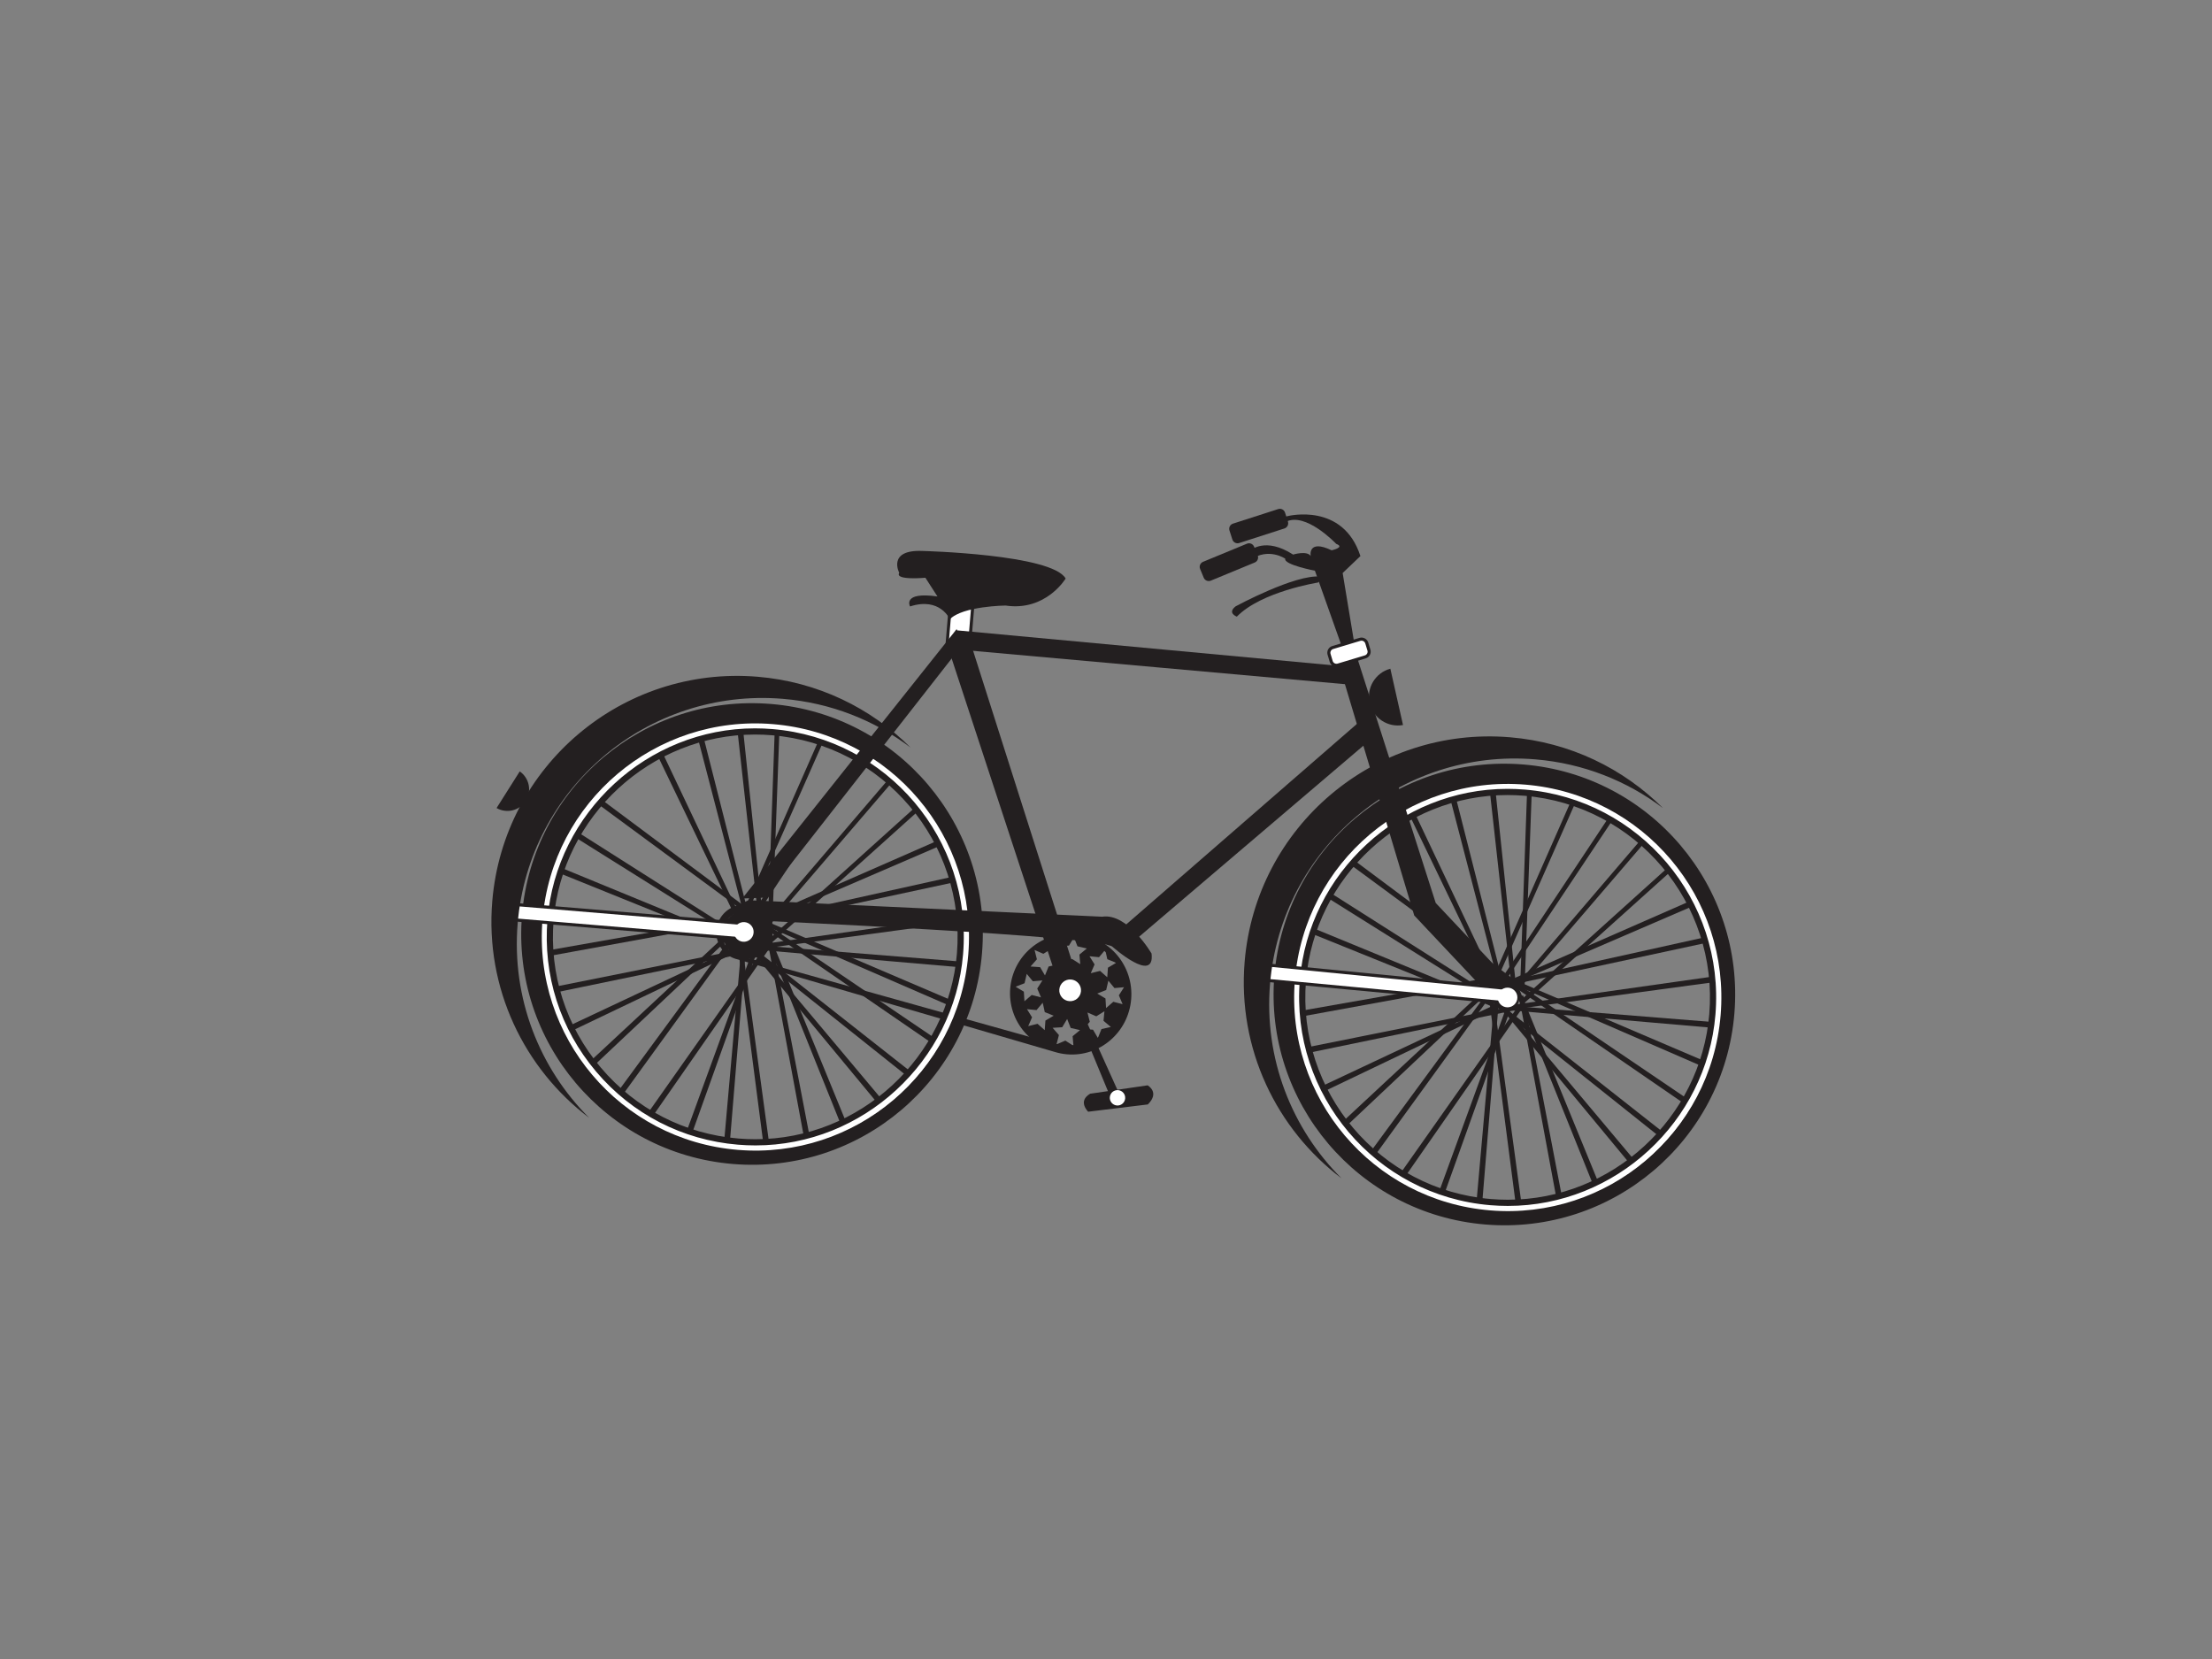 <?xml version="1.0" encoding="utf-8"?>
<!-- Generator: Adobe Illustrator 17.0.0, SVG Export Plug-In . SVG Version: 6.00 Build 0)  -->
<!DOCTYPE svg PUBLIC "-//W3C//DTD SVG 1.1//EN" "http://www.w3.org/Graphics/SVG/1.1/DTD/svg11.dtd">
<svg version="1.1" id="Layer_1" xmlns="http://www.w3.org/2000/svg" xmlns:xlink="http://www.w3.org/1999/xlink" x="0px" y="0px"
	 width="800px" height="600px" viewBox="0 0 800 600" enable-background="new 0 0 800 600" xml:space="preserve">
<rect x="0" y="0" width="800" height="600" fill="#808080" stroke="none"/>
<g>
	<g>
		<path fill="#231F20" d="M476.68,210.681c0,0-20.47,3.225-29.359,12.334c0,0-3.588-1.283-0.428-3.73
			c0,0,21.674-11.742,30.702-10.743C477.595,208.542,479.046,208.906,476.68,210.681z"/>
	</g>
	<g>
		<path fill="#231F20" d="M465.873,186.625c0,0,19.88-4.995,26.138,14.495l-6.421,6.116l4.097,24.731l-4.352,1.977l-9.775-27.54
			c0,0-11.396-2.183-10.726-4.346c0,0-6.054-4.199-12.598,0.428l0.042-3.443c0,0,5.34-4.975,15.39,1.527
			c0,0,5.056-1.547,6.362,0.531c0,0-1.204-6.262,7.564-2.08c0,0,5.014-1.06,1.669-2.325c0,0-11.091-11.761-18.307-7.929
			C464.956,188.766,461.368,187.481,465.873,186.625z"/>
	</g>
	<g>
		
			<rect x="343.024" y="218.88" transform="matrix(0.997 0.083 -0.083 0.997 20.069 -28.038)" fill="#FFFFFF" width="8.101" height="16.693"/>
		<path fill="#231F20" d="M350.93,236.486l-9.187-0.767l1.477-17.752l9.19,0.767L350.93,236.486z M342.949,234.697l6.959,0.579
			l1.296-15.519l-6.961-0.579L342.949,234.697z"/>
	</g>
	<g>
		<path fill="#231F20" d="M409.101,361.401c-0.999,11.978-11.377,20.892-23.175,19.909c-1.575-0.129-3.092-0.437-4.542-0.887
			L266.827,346.99c-4.763-1.029-8.145-5.51-7.721-10.573c0.433-5.218,4.748-9.159,9.819-9.155l0.006-0.042l0.741,0.063
			c0.024,0.002,0.041,0.002,0.061,0.004c0.026,0.002,0.05,0.006,0.074,0.009l119.732,10.632
			C401.342,338.91,410.099,349.417,409.101,361.401z M387.805,339.437l-116.202-10.265c-0.026-0.004-0.048-0.009-0.074-0.011
			c-0.018-0.002-0.037,0-0.059-0.002l-0.719-0.063l-0.009,0.037c-4.916-0.037-9.076,3.439-9.461,8.082
			c-0.376,4.497,2.908,7.853,7.538,8.799l111.364,31.163c1.407,0.411,2.88,0.692,4.409,0.821
			c11.453,0.955,21.458-6.904,22.343-17.553C407.825,349.795,399.26,340.391,387.805,339.437z"/>
	</g>
	<g>
		<polygon fill="#231F20" points="605.018,312.117 550.169,361.55 551.064,362.963 605.355,314.155 		"/>
	</g>
	<g>
		<polygon fill="#231F20" points="594.727,302.182 547.894,356.905 548.928,358.17 595.3,304.124 		"/>
	</g>
	<g>
		<polygon fill="#231F20" points="583.112,293.652 543.264,353.656 544.444,354.785 583.921,295.511 		"/>
	</g>
	<g>
		<polygon fill="#231F20" points="570.003,285.533 540.955,351.447 542.314,352.36 571.113,287.226 		"/>
	</g>
	<g>
		<polygon fill="#231F20" points="552.36,284.156 549.806,356.14 551.41,356.485 554.018,285.319 		"/>
	</g>
	<g>
		<polygon fill="#231F20" points="538.381,282.256 546.813,358.008 548.447,358.124 540.406,281.605 		"/>
	</g>
	<g>
		<polygon fill="#231F20" points="523.781,286.086 542.991,359.841 544.625,359.723 525.691,285.148 		"/>
	</g>
	<g>
		<polygon fill="#231F20" points="507.62,290.349 540.708,359.011 542.285,358.578 509.313,289.062 		"/>
	</g>
	<g>
		<polygon fill="#231F20" points="486.094,311 547.468,356.199 548.661,355.078 486.99,309.071 		"/>
	</g>
	<g>
		<polygon fill="#231F20" points="478.607,323.749 543.199,364.213 544.3,363.007 479.354,321.754 		"/>
	</g>
	<g>
		<polygon fill="#231F20" points="468.397,335.237 539.069,363.789 539.945,362.404 468.786,333.144 		"/>
	</g>
	<g>
		<polygon fill="#231F20" points="469.354,367.884 544.335,354.196 544.335,352.563 468.563,365.906 		"/>
	</g>
	<g>
		<polygon fill="#231F20" points="473.474,380.731 548.119,365.306 548.084,363.671 472.64,378.778 		"/>
	</g>
	<g>
		<polygon fill="#231F20" points="475.244,396.451 544.011,363.571 543.579,361.993 473.966,394.754 		"/>
	</g>
	<g>
		<polygon fill="#231F20" points="497.194,417.997 541.923,356.282 540.795,355.102 495.262,417.114 		"/>
	</g>
	<g>
		<polygon fill="#231F20" points="507.664,426.295 551.182,363.717 550.029,362.553 505.715,425.449 		"/>
	</g>
	<g>
		<polygon fill="#231F20" points="522.11,432.539 547.791,360.776 546.373,359.955 520.006,432.236 		"/>
	</g>
	<g>
		<polygon fill="#231F20" points="536.076,434.866 542.333,358.902 540.752,358.476 533.961,435.113 		"/>
	</g>
	<g>
		<polygon fill="#231F20" points="550.184,434.733 539.917,359.208 538.283,359.129 548.176,435.432 		"/>
	</g>
	<g>
		<polygon fill="#231F20" points="565.306,434.938 550.944,360.082 549.308,360.095 563.339,435.745 		"/>
	</g>
	<g>
		<polygon fill="#231F20" points="577.995,427.449 549.111,356.916 547.507,357.252 576.23,428.63 		"/>
	</g>
	<g>
		<polygon fill="#231F20" points="591.38,419.926 542.397,361.53 540.972,362.339 590.056,421.591 		"/>
	</g>
	<g>
		<polygon fill="#231F20" points="601.94,409.838 542.045,362.697 540.817,363.778 600.98,411.739 		"/>
	</g>
	<g>
		<polygon fill="#231F20" points="610.699,397.71 547.61,354.936 546.463,356.099 609.877,399.67 		"/>
	</g>
	<g>
		<polygon fill="#231F20" points="617.699,384.292 547.604,354.357 546.699,355.723 617.271,386.375 		"/>
	</g>
	<g>
		<polygon fill="#231F20" points="620.337,369.7 544.357,363.606 543.937,365.19 620.59,371.817 		"/>
	</g>
	<g>
		<polygon fill="#231F20" points="620.531,353.029 545.063,363.724 544.999,365.36 621.241,355.03 		"/>
	</g>
	<g>
		<polygon fill="#231F20" points="616.922,338.901 542.502,355.393 542.565,357.029 617.782,340.846 		"/>
	</g>
	<g>
		<polygon fill="#231F20" points="613.694,324.815 543.889,355.419 544.265,357.014 614.918,326.554 		"/>
	</g>
	<g>
		<polygon fill="#231F20" points="486.256,407.905 541.731,355.631 540.835,354.257 484.521,406.679 		"/>
	</g>
	<g>
		<path fill="#FFFFFF" d="M624.079,366.341c-3.679,44.183-42.483,77.015-86.666,73.334c-44.183-3.682-77.018-42.481-73.334-86.666
			c3.682-44.183,42.483-77.02,86.668-73.336C594.93,283.357,627.761,322.158,624.079,366.341z M551.427,286.682
			c-40.89-3.406-76.803,26.977-80.21,67.872c-3.406,40.888,26.977,76.797,67.87,80.205c40.89,3.408,76.801-26.977,80.207-67.867
			C622.703,325.997,592.317,290.091,551.427,286.682z"/>
		<path fill="#231F20" d="M544.169,441.076c-2.27,0-4.575-0.096-6.85-0.286c-21.665-1.805-41.334-11.94-55.376-28.537
			c-14.044-16.597-20.785-37.668-18.978-59.337c3.487-41.854,39.077-74.643,81.023-74.643c2.272,0,4.577,0.096,6.854,0.286
			c44.725,3.727,78.079,43.15,74.352,87.877C621.709,408.289,586.119,441.076,544.169,441.076z M543.988,280.51
			c-40.792,0-75.401,31.886-78.794,72.593c-1.757,21.071,4.798,41.565,18.456,57.705c13.658,16.14,32.785,25.996,53.858,27.753
			c2.211,0.183,4.453,0.277,6.662,0.277c40.794,0,75.405-31.886,78.796-72.591c3.625-43.497-28.814-81.833-72.311-85.46
			C548.44,280.604,546.199,280.51,543.988,280.51z M545.342,436.138C545.34,436.138,545.344,436.138,545.342,436.138
			c-2.107,0-4.241-0.087-6.349-0.264c-41.439-3.454-72.342-39.975-68.89-81.411c3.229-38.782,36.206-69.161,75.073-69.161
			c2.102,0,4.237,0.092,6.345,0.266c41.439,3.452,72.342,39.977,68.887,81.418C617.179,405.761,584.203,436.138,545.342,436.138z
			 M545.176,287.539c-37.713,0-69.709,29.479-72.844,67.107c-3.349,40.209,26.638,75.648,66.849,78.999
			c2.045,0.171,4.119,0.256,6.162,0.256c37.709,0,69.702-29.474,72.838-67.103c3.352-40.209-26.636-75.65-66.847-79.002
			C549.29,287.626,547.217,287.539,545.176,287.539z"/>
	</g>
	<g>
		<path fill="#231F20" d="M627.26,366.608c-3.828,45.937-44.17,80.076-90.112,76.246c-45.94-3.826-80.079-44.172-76.251-90.109
			c3.828-45.942,44.174-80.076,90.114-76.251C596.951,280.324,631.088,320.668,627.26,366.608z M551.718,283.778
			c-42.518-3.542-79.856,28.052-83.397,70.57c-3.542,42.516,28.052,79.854,70.568,83.397c42.516,3.544,79.856-28.05,83.397-70.568
			C625.829,324.66,594.234,287.325,551.718,283.778z"/>
	</g>
	<g>
		<path fill="#231F20" d="M490.705,237.47l28.543,89.096l29.876,31.722c0,0,2.596,8.263-6.186,6.218l-31.46-33.414l-27.56-91.969
			C483.918,239.124,485.976,238.062,490.705,237.47z"/>
	</g>
	<g>
		<polygon fill="#FFFFFF" points="543.963,362.603 458.608,354.604 459.072,349.059 545.827,357.569 		"/>
		<path fill="#231F20" d="M544.339,363.199l-0.428-0.039l-85.906-8.051l0.557-6.662l0.564,0.055l87.477,8.582L544.339,363.199z
			 M459.211,354.099l84.376,7.907l1.464-3.952l-85.471-8.384L459.211,354.099z"/>
	</g>
	<g>
		<circle fill="#FFFFFF" cx="545.222" cy="360.755" r="3.561"/>
	</g>
	<g>
		<path fill="#231F20" d="M459.327,355.812c4.077-48.911,47.034-85.257,95.945-81.18c17.392,1.446,33.191,7.815,46.152,17.615
			c-14.331-14.294-33.591-23.794-55.341-25.607c-48.911-4.077-91.866,32.271-95.943,81.182
			c-2.626,31.519,11.536,60.568,35.033,78.326C467.269,408.296,457.064,382.977,459.327,355.812z"/>
	</g>
	<g>
		<polygon fill="#231F20" points="332.916,290.228 278.062,339.662 278.962,341.077 333.252,292.269 		"/>
	</g>
	<g>
		<polygon fill="#231F20" points="322.627,280.296 275.789,335.019 276.825,336.284 323.199,282.238 		"/>
	</g>
	<g>
		<polygon fill="#231F20" points="311.014,271.77 271.162,331.768 272.342,332.899 311.816,273.625 		"/>
	</g>
	<g>
		<polygon fill="#231F20" points="297.901,263.649 268.852,329.561 270.209,330.472 299.011,265.342 		"/>
	</g>
	<g>
		<polygon fill="#231F20" points="280.257,262.27 277.706,334.256 279.305,334.599 281.916,263.433 		"/>
	</g>
	<g>
		<polygon fill="#231F20" points="266.276,260.369 274.71,336.122 276.344,336.238 268.3,259.718 		"/>
	</g>
	<g>
		<polygon fill="#231F20" points="251.679,264.197 270.891,337.959 272.521,337.837 253.591,263.26 		"/>
	</g>
	<g>
		<polygon fill="#231F20" points="235.517,268.462 268.605,337.125 270.183,336.694 237.208,267.175 		"/>
	</g>
	<g>
		<polygon fill="#231F20" points="213.992,289.114 275.365,334.315 276.558,333.192 214.888,287.182 		"/>
	</g>
	<g>
		<polygon fill="#231F20" points="206.502,301.863 271.096,342.329 272.202,341.119 207.251,299.87 		"/>
	</g>
	<g>
		<polygon fill="#231F20" points="196.294,313.351 266.967,341.901 267.843,340.522 196.683,311.26 		"/>
	</g>
	<g>
		<polygon fill="#231F20" points="197.251,345.998 272.235,332.309 272.235,330.677 196.46,344.023 		"/>
	</g>
	<g>
		<polygon fill="#231F20" points="201.372,358.847 276.017,343.42 275.979,341.785 200.537,356.892 		"/>
	</g>
	<g>
		<polygon fill="#231F20" points="203.144,374.565 271.909,341.685 271.479,340.107 201.866,372.87 		"/>
	</g>
	<g>
		<polygon fill="#231F20" points="225.091,396.113 269.825,334.396 268.693,333.212 223.155,395.23 		"/>
	</g>
	<g>
		<polygon fill="#231F20" points="235.563,404.409 279.08,341.829 277.926,340.669 233.612,403.563 		"/>
	</g>
	<g>
		<polygon fill="#231F20" points="250.008,410.655 275.689,338.89 274.271,338.069 247.901,410.349 		"/>
	</g>
	<g>
		<polygon fill="#231F20" points="263.973,412.98 270.231,337.016 268.649,336.592 261.861,413.231 		"/>
	</g>
	<g>
		<polygon fill="#231F20" points="278.083,412.849 267.817,337.322 266.182,337.247 276.073,413.546 		"/>
	</g>
	<g>
		<polygon fill="#231F20" points="293.203,413.05 278.842,338.195 277.205,338.209 291.237,413.859 		"/>
	</g>
	<g>
		<polygon fill="#231F20" points="305.893,405.567 277.009,335.03 275.407,335.364 304.125,406.749 		"/>
	</g>
	<g>
		<polygon fill="#231F20" points="319.28,398.042 270.294,339.644 268.87,340.455 317.954,399.707 		"/>
	</g>
	<g>
		<polygon fill="#231F20" points="329.837,387.954 269.943,340.813 268.715,341.897 328.88,389.851 		"/>
	</g>
	<g>
		<polygon fill="#231F20" points="338.596,375.824 275.51,333.048 274.36,334.215 337.775,377.786 		"/>
	</g>
	<g>
		<polygon fill="#231F20" points="345.597,362.404 275.501,332.471 274.597,333.834 345.168,364.489 		"/>
	</g>
	<g>
		<polygon fill="#231F20" points="348.236,347.818 272.257,341.722 271.835,343.304 348.487,349.926 		"/>
	</g>
	<g>
		<polygon fill="#231F20" points="348.429,331.143 272.962,341.838 272.894,343.474 349.138,333.148 		"/>
	</g>
	<g>
		<polygon fill="#231F20" points="344.815,317.015 270.402,333.509 270.46,335.143 345.68,318.962 		"/>
	</g>
	<g>
		<polygon fill="#231F20" points="341.594,302.927 271.787,333.535 272.165,335.128 342.818,304.67 		"/>
	</g>
	<g>
		<polygon fill="#231F20" points="214.153,386.021 269.624,333.743 268.732,332.371 212.419,384.793 		"/>
	</g>
	<g>
		<path fill="#FFFFFF" d="M351.979,344.457c-3.682,44.181-42.485,77.018-86.668,73.334c-44.183-3.68-77.018-42.488-73.334-86.668
			c3.684-44.185,42.485-77.016,86.666-73.336C322.828,261.471,355.66,300.27,351.979,344.457z M279.324,264.798
			c-40.892-3.408-76.801,26.977-80.21,67.867c-3.406,40.89,26.977,76.803,67.869,80.21c40.893,3.408,76.799-26.979,80.21-67.867
			C350.6,304.116,320.215,268.205,279.324,264.798z"/>
		<path fill="#231F20" d="M272.069,419.192c-2.27,0-4.575-0.096-6.852-0.286c-21.665-1.802-41.332-11.94-55.376-28.537
			c-14.044-16.601-20.785-37.672-18.978-59.337c3.489-41.858,39.081-74.645,81.029-74.645c2.268,0,4.571,0.096,6.843,0.286
			c44.729,3.73,78.086,43.149,74.358,87.879C349.606,386.405,314.016,419.192,272.069,419.192z M271.892,258.624
			c-40.794,0-75.407,31.886-78.8,72.591c-1.757,21.071,4.798,41.565,18.456,57.708c13.66,16.142,32.787,26,53.855,27.755
			c2.215,0.184,4.457,0.278,6.666,0.278c40.792,0,75.403-31.886,78.796-72.591c3.623-43.497-28.817-81.835-72.316-85.462
			C276.338,258.718,274.098,258.624,271.892,258.624z M273.24,414.254C273.237,414.254,273.242,414.254,273.24,414.254
			c-2.106,0-4.241-0.087-6.349-0.264c-20.073-1.672-38.295-11.062-51.306-26.439c-13.013-15.377-19.258-34.901-17.584-54.976
			c3.231-38.777,36.206-69.156,75.069-69.156c2.104,0,4.241,0.092,6.349,0.266c41.439,3.452,72.342,39.975,68.89,81.418
			C345.075,383.875,312.098,414.254,273.24,414.254z M273.069,265.655c-37.707,0-69.703,29.476-72.84,67.102
			c-1.621,19.481,4.438,38.426,17.062,53.347c12.626,14.923,30.307,24.034,49.787,25.657c2.045,0.17,4.118,0.255,6.161,0.255
			c37.705,0,69.7-29.474,72.84-67.103c3.349-40.211-26.638-75.65-66.849-79.001C277.186,265.742,275.112,265.655,273.069,265.655z"
			/>
	</g>
	<g>
		<path fill="#231F20" d="M355.158,344.72c-3.828,45.942-44.174,80.079-90.112,76.251c-45.942-3.828-80.079-44.172-76.251-90.112
			c3.828-45.942,44.174-80.079,90.114-76.251C324.849,258.436,358.988,298.782,355.158,344.72z M279.617,261.897
			c-42.518-3.546-79.856,28.047-83.4,70.568c-3.542,42.516,28.05,79.854,70.57,83.397c42.514,3.542,79.854-28.052,83.397-70.568
			C353.727,302.776,322.131,265.439,279.617,261.897z"/>
	</g>
	<g>
		<path fill="#231F20" d="M279.381,338.552c-0.411,4.931-4.739,8.595-9.675,8.185c-4.934-0.411-8.595-4.739-8.185-9.675
			c0.411-4.934,4.741-8.593,9.675-8.183C276.13,329.286,279.792,333.618,279.381,338.552z"/>
	</g>
	<g>
		
			<rect x="186.594" y="330.605" transform="matrix(0.997 0.083 -0.083 0.997 28.471 -17.783)" fill="#FFFFFF" width="82.858" height="5.565"/>
		<path fill="#231F20" d="M269.589,340.203l-0.557-0.046l-83.129-6.926l0.555-6.662l0.557,0.048l83.127,6.926L269.589,340.203z
			 M187.109,332.209l81.457,6.789l0.369-4.431l-81.455-6.786L187.109,332.209z"/>
	</g>
	<g>
		<path fill="#FFFFFF" d="M272.549,337.341c-0.164,1.96-1.883,3.415-3.843,3.255c-1.962-0.166-3.415-1.883-3.251-3.848
			c0.162-1.958,1.883-3.413,3.841-3.249C271.258,333.664,272.713,335.384,272.549,337.341z"/>
	</g>
	<g>
		<path fill="#231F20" d="M187.225,333.931c4.075-48.913,47.032-85.261,95.945-81.187c17.392,1.451,33.189,7.815,46.154,17.619
			c-14.333-14.293-33.591-23.798-55.341-25.611c-48.913-4.075-91.868,32.273-95.945,81.182
			c-2.626,31.524,11.536,60.565,35.03,78.331C195.169,386.414,184.963,361.091,187.225,333.931z"/>
	</g>
	<g>
		<polygon fill="#231F20" points="489.359,247.706 346.722,234.918 345.579,227.924 489.892,241.343 		"/>
	</g>
	<g>
		<polygon fill="#231F20" points="494.395,268.572 410.064,340.4 405.963,335.506 492.763,260.059 		"/>
	</g>
	<g>
		<polygon fill="#231F20" points="346.906,234.686 276.506,324.649 268.435,324.959 346.029,227.467 		"/>
	</g>
	<g>
		<polygon fill="#231F20" points="350.657,231.345 391.377,359.267 383.977,359.389 342.324,232.497 		"/>
	</g>
	<g>
		<path fill="#231F20" d="M388.508,337.855c-11.798-0.986-22.163,7.787-23.147,19.585c-0.983,11.803,7.787,22.166,19.585,23.147
			c11.803,0.983,22.164-7.783,23.149-19.585C409.079,349.203,400.311,338.84,388.508,337.855z M397.488,346.177l2.233-2.661
			l0.752,3.393l3.22,1.302l-2.993,1.765l-0.243,3.461l-2.602-2.301l-3.369,0.839l1.385-3.184l-1.84-2.949L397.488,346.177z
			 M374.167,343.572l3.186,1.385l2.945-1.842l-0.332,3.459l2.661,2.229l-3.391,0.754l-1.304,3.221l-1.763-2.991l-3.461-0.243
			l2.299-2.604L374.167,343.572z M370.505,362.12l-0.214-3.465l-2.976-1.787l3.234-1.274l0.782-3.382l2.209,2.676l3.459-0.301
			l-1.866,2.93l1.357,3.201l-3.362-0.872L370.505,362.12z M375.241,370.272l-3.369,0.839l1.383-3.188l-1.838-2.945l3.457,0.334
			l2.233-2.661l0.752,3.395l3.22,1.3l-2.993,1.763l-0.245,3.463L375.241,370.272z M388.228,378.221l-2.928-1.873l-3.199,1.361
			l0.87-3.365l-2.277-2.617l3.467-0.216l1.789-2.976l1.274,3.229l3.382,0.787l-2.677,2.209L388.228,378.221z M390.389,345.237
			l0.302,3.463l-2.93-1.868l-3.199,1.354l0.87-3.362l-2.277-2.62l3.465-0.216l1.791-2.976l1.272,3.234l3.387,0.782L390.389,345.237z
			 M398.366,372.173l-1.302,3.221l-1.761-2.991l-3.463-0.247l2.301-2.602l-0.839-3.369l3.186,1.383l2.945-1.835l-0.332,3.454
			l2.657,2.235L398.366,372.173z M402.644,362.308l-2.62,2.272l-0.212-3.465l-2.976-1.787l3.231-1.274l0.782-3.382l2.209,2.676
			l3.461-0.301l-1.868,2.93l1.357,3.201L402.644,362.308z"/>
	</g>
	<g>
		<g>
			<path fill="#231F20" d="M389.312,361.393l15.393,34.047l-3.69-0.059l-14.558-35.212
				C386.456,360.169,386.334,355.725,389.312,361.393z"/>
		</g>
		<g>
			<path fill="#FFFFFF" d="M390.949,358.493c-0.177,2.159-2.078,3.767-4.239,3.585c-2.163-0.179-3.769-2.078-3.59-4.236
				c0.179-2.165,2.08-3.771,4.243-3.59C389.524,354.431,391.13,356.33,390.949,358.493z"/>
		</g>
		<g>
			<path fill="#231F20" d="M394.267,395.556l20.781-3.03c0,0,4.553,2.515,0.081,6.906l-21.569,2.635
				C393.56,402.067,389.605,398.287,394.267,395.556z"/>
		</g>
		<g>
			<path fill="#FFFFFF" d="M406.931,397.268c-0.127,1.529-1.473,2.67-3.002,2.541c-1.532-0.125-2.67-1.471-2.541-3.004
				c0.127-1.529,1.47-2.668,3.002-2.539C405.922,394.393,407.06,395.737,406.931,397.268z"/>
		</g>
	</g>
	<g>
		<path fill="#231F20" d="M416.475,344.853c0,0-8.626-14.761-17.859-13.313l-127.851-5.973c0,0-12.742,5.093,2.102,7.319
			c0,0,125.667,5.541,129.521,9.559C402.387,342.445,417.759,356.044,416.475,344.853z"/>
	</g>
	<g>
		<path fill="#231F20" d="M325.22,207.176c0,0-4.466-8.504,8.543-7.912c0,0,46.709,1.182,51.642,9.972
			c0,0-7.158,11.964-21.755,9.762c0,0-15.537,0.184-20.123,4.975c0,0-3.505-8.176-14.392-4.647c0,0-2.998-5.423,9.906-3.609
			l-4.361-6.767C334.681,208.95,323.508,209.99,325.22,207.176z"/>
	</g>
	<g>
		<path fill="#231F20" d="M454.859,200.875c0.415,1.003-0.064,2.15-1.066,2.565l-15.884,6.559c-1.001,0.413-2.15-0.063-2.565-1.064
			l-1.311-3.181c-0.415-1.001,0.063-2.148,1.066-2.563l15.884-6.561c1.003-0.411,2.15,0.068,2.565,1.068L454.859,200.875z"/>
	</g>
	<g>
		<path fill="#231F20" d="M465.801,188.653c0.33,1.033-0.236,2.141-1.269,2.473l-16.358,5.266c-1.031,0.33-2.137-0.238-2.471-1.267
			l-1.053-3.273c-0.33-1.031,0.236-2.137,1.269-2.471l16.356-5.266c1.031-0.334,2.141,0.234,2.473,1.267L465.801,188.653z"/>
	</g>
	<g>
		<path fill="#FFFFFF" d="M495.087,235.123c0.313,1.04-0.275,2.137-1.315,2.449l-9.871,2.967c-1.04,0.312-2.137-0.275-2.447-1.315
			l-0.778-2.587c-0.31-1.038,0.275-2.132,1.315-2.447l9.874-2.967c1.038-0.312,2.135,0.275,2.447,1.318L495.087,235.123z"/>
		<path fill="#231F20" d="M483.333,241.184c-1.105,0-2.1-0.741-2.414-1.8l-0.778-2.587c-0.398-1.328,0.358-2.74,1.689-3.142
			l9.873-2.967c1.315-0.398,2.758,0.398,3.144,1.691l0.776,2.583c0.402,1.335-0.356,2.746-1.689,3.146l-9.871,2.967
			C483.824,241.147,483.58,241.184,483.333,241.184z M492.43,231.697c-0.135,0-0.273,0.022-0.404,0.061l-9.874,2.967
			c-0.741,0.223-1.162,1.009-0.942,1.752l0.778,2.587c0.216,0.721,1.027,1.158,1.75,0.939l9.871-2.967
			c0.743-0.223,1.165-1.009,0.942-1.752l-0.776-2.583C493.599,232.112,493.047,231.697,492.43,231.697z"/>
	</g>
	<g>
		<path fill="#231F20" d="M179.593,292.238c3.631,2.089,8.294,0.97,10.553-2.6c2.261-3.572,1.274-8.266-2.172-10.649
			L179.593,292.238z"/>
	</g>
	<g>
		<path fill="#231F20" d="M502.839,241.85c-5.388,1.449-8.722,6.887-7.49,12.382c1.237,5.491,6.581,8.982,12.07,7.981
			L502.839,241.85z"/>
	</g>
</g>
</svg>
